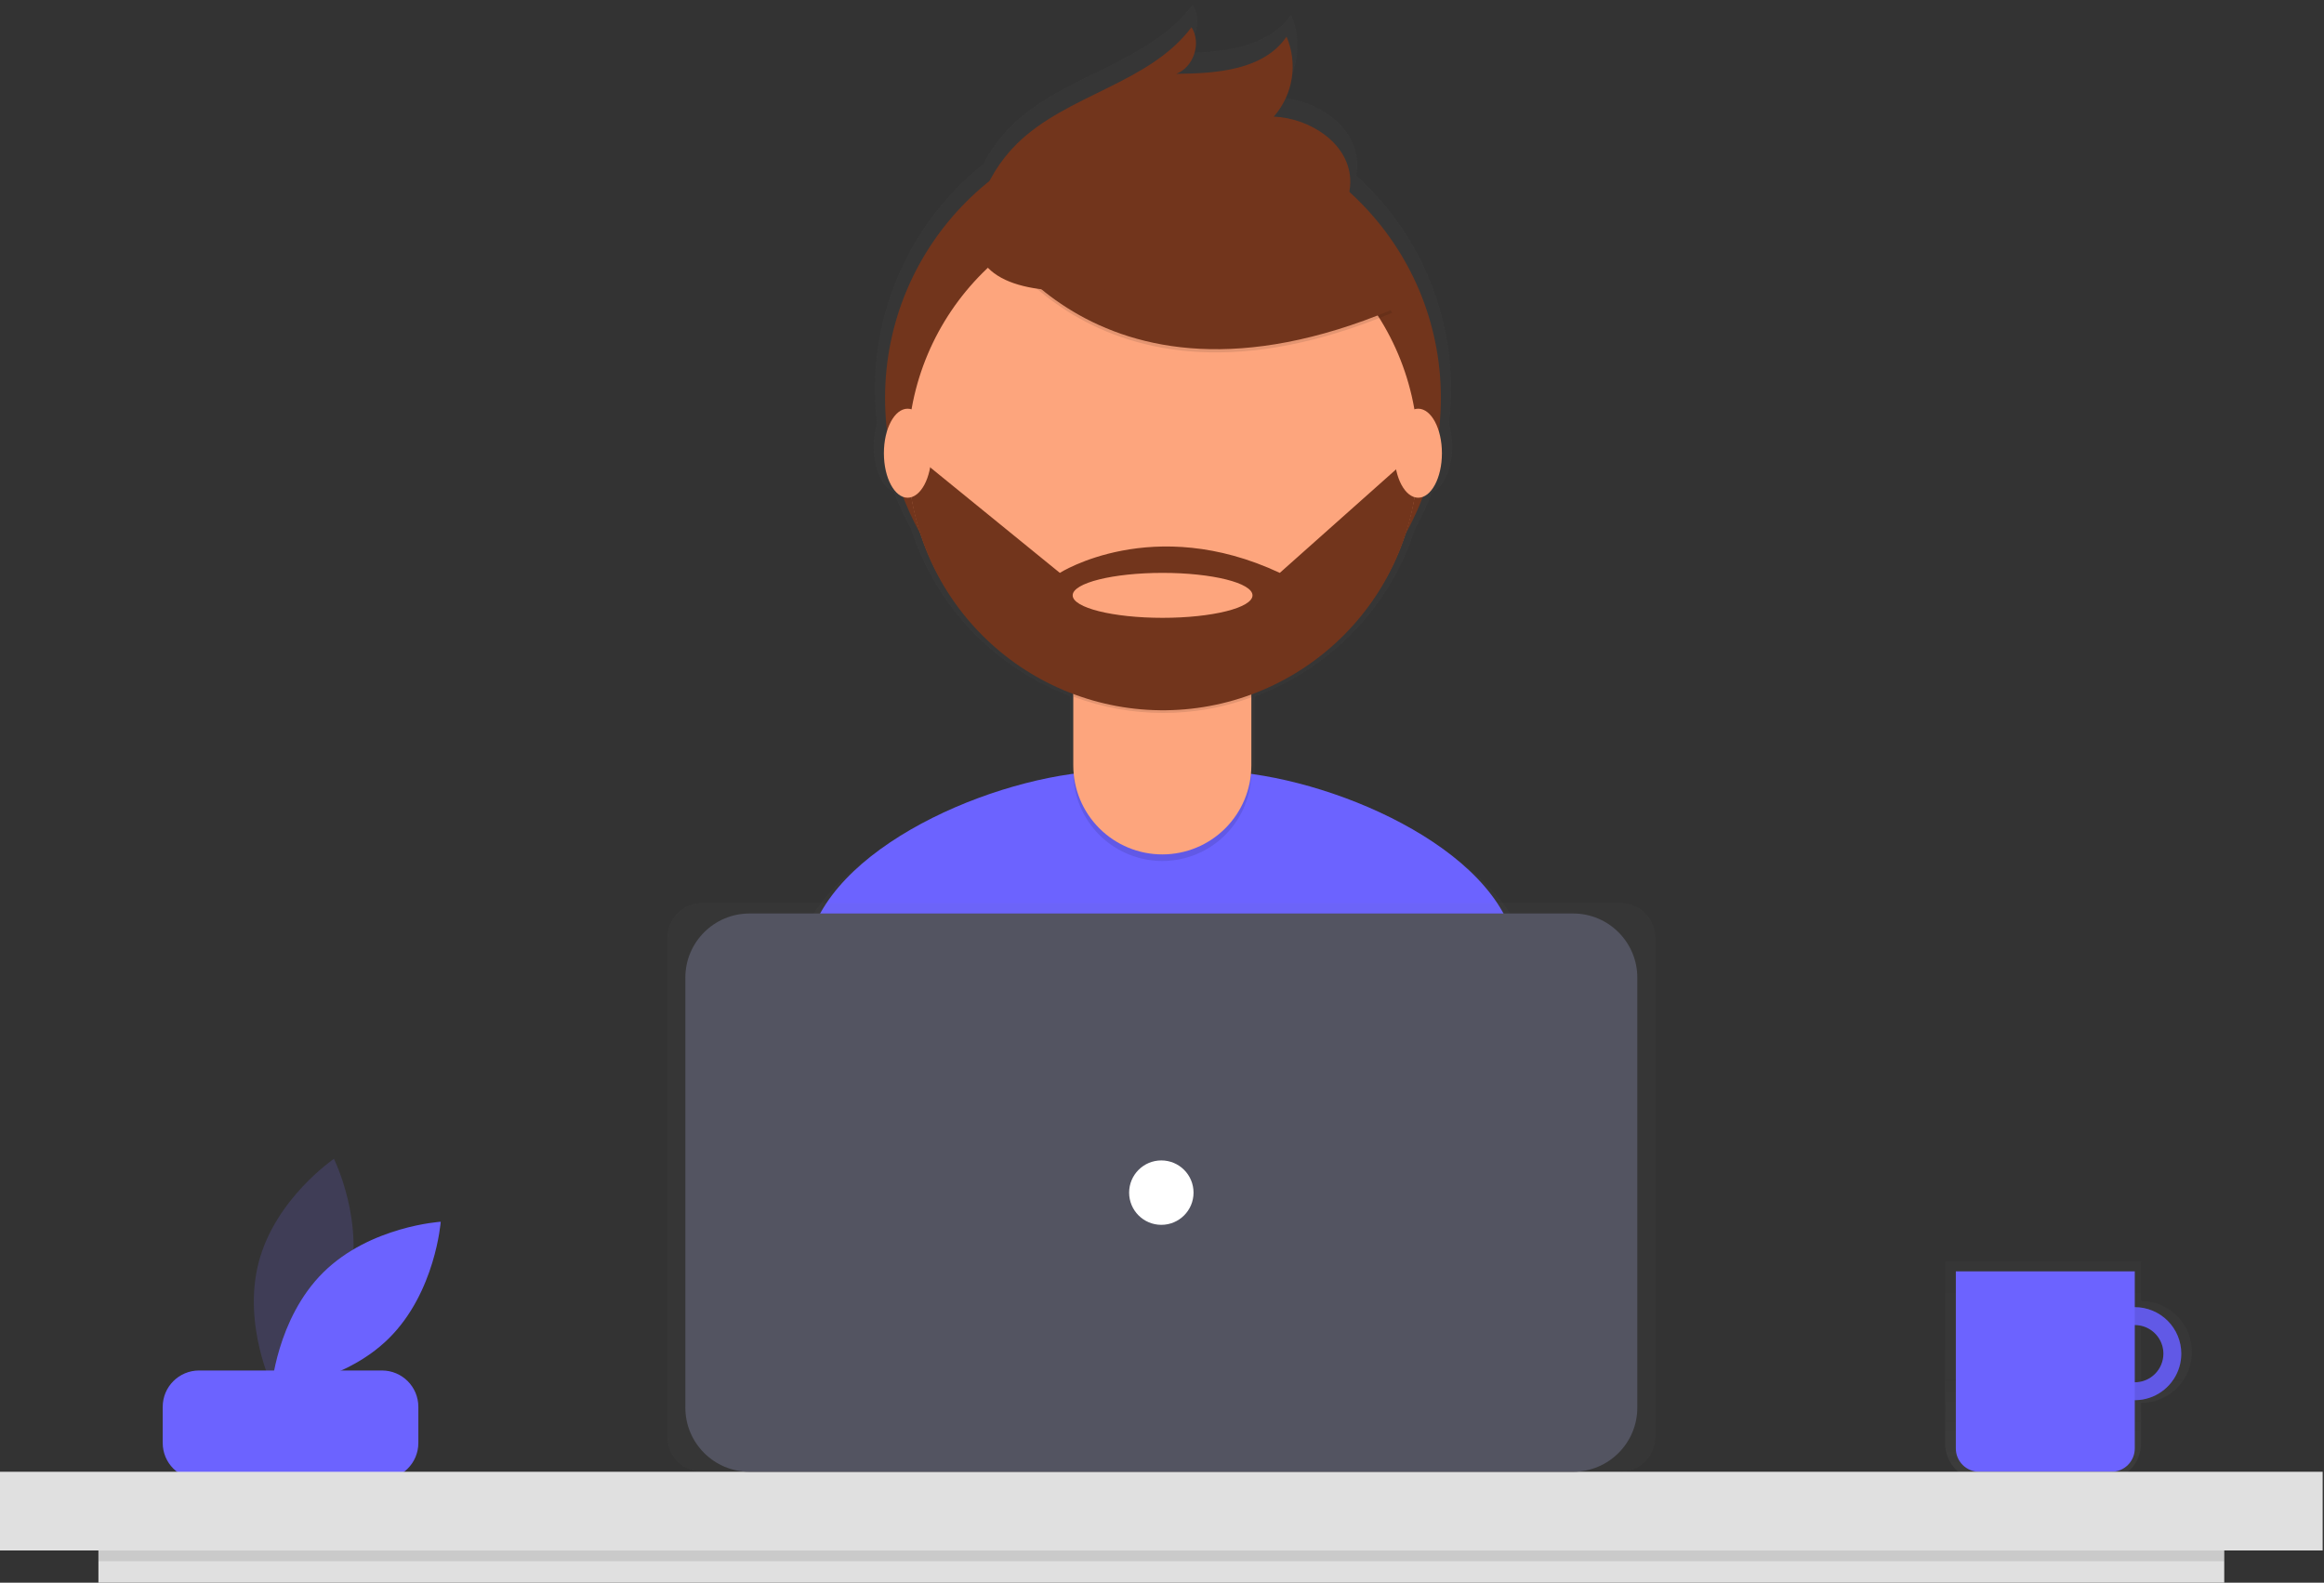 <svg width="972" height="662" viewBox="0 0 972 662" fill="none" xmlns="http://www.w3.org/2000/svg">
<rect x="0" y="0" width="972" height="662" fill="#333333" stroke="none"/>
<g id="undraw_Designer_by46 1">
<g clip-path="url(#clip0)">
<g id="utilities">
<path id="Vector" d="M145.834 537.809C138.85 564.407 114.375 581.029 114.375 581.029C114.375 581.029 101.225 554.527 108.209 527.929C115.194 501.331 139.668 484.71 139.668 484.71C139.668 484.71 152.819 511.211 145.834 537.809Z" fill="#3F3D56"/>
<path id="Vector_2" d="M135.24 532.183C115.678 551.51 113.489 581.014 113.489 581.014C113.489 581.014 143.017 579.183 162.58 559.855C182.143 540.528 184.331 511.024 184.331 511.024C184.331 511.024 154.803 512.856 135.24 532.183Z" fill="#6C63FF"/>
<path id="Vector_3" d="M159.772 573.241H83.251C74.858 573.241 68.053 580.045 68.053 588.439V603.54C68.053 611.933 74.858 618.737 83.251 618.737H159.772C168.165 618.737 174.969 611.933 174.969 603.54V588.439C174.969 580.045 168.165 573.241 159.772 573.241Z" fill="#6C63FF"/>
<g id="Group" opacity="0.7">
<path id="Vector_4" opacity="0.7" d="M895.494 544.178V527.785H813.525V603.606C813.525 605.705 813.939 607.784 814.742 609.723C815.545 611.662 816.723 613.424 818.207 614.908C819.691 616.393 821.453 617.57 823.392 618.373C825.332 619.177 827.41 619.59 829.509 619.59H879.51C883.75 619.59 887.815 617.906 890.813 614.908C893.81 611.911 895.494 607.845 895.494 603.606V586.802C901.139 586.791 906.55 584.541 910.537 580.546C914.525 576.55 916.765 571.135 916.765 565.49C916.765 559.845 914.525 554.431 910.537 550.435C906.55 546.439 901.139 544.189 895.494 544.178V544.178ZM895.494 578.605V552.375C898.973 552.375 902.308 553.757 904.768 556.217C907.228 558.676 908.609 562.012 908.609 565.49C908.609 568.969 907.228 572.304 904.768 574.764C902.308 577.224 898.973 578.605 895.494 578.605V578.605Z" fill="url(#paint0_linear)"/>
</g>
<path id="Vector_5" d="M892.857 546.744C889.008 546.744 885.246 547.886 882.046 550.024C878.846 552.162 876.352 555.201 874.879 558.757C873.407 562.312 873.021 566.225 873.772 569.999C874.523 573.774 876.376 577.241 879.098 579.963C881.819 582.684 885.286 584.537 889.061 585.288C892.835 586.039 896.748 585.653 900.304 584.181C903.859 582.708 906.898 580.214 909.036 577.014C911.175 573.814 912.316 570.052 912.316 566.203C912.316 561.042 910.266 556.093 906.616 552.444C902.967 548.795 898.018 546.744 892.857 546.744ZM892.857 578.178C890.489 578.178 888.174 577.475 886.204 576.16C884.235 574.844 882.7 572.974 881.794 570.786C880.888 568.598 880.65 566.19 881.112 563.867C881.575 561.544 882.715 559.41 884.39 557.736C886.064 556.061 888.198 554.921 890.521 554.459C892.844 553.997 895.251 554.234 897.44 555.14C899.628 556.046 901.498 557.581 902.814 559.55C904.129 561.52 904.832 563.835 904.832 566.203C904.832 569.379 903.57 572.425 901.324 574.67C899.079 576.916 896.033 578.178 892.857 578.178V578.178Z" fill="#6C63FF"/>
<path id="Vector_6" opacity="0.1" d="M892.857 546.744C889.008 546.744 885.246 547.886 882.046 550.024C878.846 552.162 876.352 555.201 874.879 558.757C873.407 562.312 873.021 566.225 873.772 569.999C874.523 573.774 876.376 577.241 879.098 579.963C881.819 582.684 885.286 584.537 889.061 585.288C892.835 586.039 896.748 585.653 900.304 584.181C903.859 582.708 906.898 580.214 909.036 577.014C911.175 573.814 912.316 570.052 912.316 566.203C912.316 561.042 910.266 556.093 906.616 552.444C902.967 548.795 898.018 546.744 892.857 546.744ZM892.857 578.178C890.489 578.178 888.174 577.475 886.204 576.16C884.235 574.844 882.7 572.974 881.794 570.786C880.888 568.598 880.65 566.19 881.112 563.867C881.575 561.544 882.715 559.41 884.39 557.736C886.064 556.061 888.198 554.921 890.521 554.459C892.844 553.997 895.251 554.234 897.44 555.14C899.628 556.046 901.498 557.581 902.814 559.55C904.129 561.52 904.832 563.835 904.832 566.203C904.832 569.379 903.57 572.425 901.324 574.67C899.079 576.916 896.033 578.178 892.857 578.178V578.178Z" fill="black"/>
<path id="Vector_7" d="M818.016 531.776H892.857V605.848C892.857 608.434 891.83 610.914 890.001 612.743C888.173 614.571 885.693 615.598 883.107 615.598H827.766C825.18 615.598 822.7 614.571 820.871 612.743C819.043 610.914 818.016 608.434 818.016 605.848V531.776Z" fill="#6C63FF"/>
</g>
<path id="Vector_8" d="M971.44 615.598H0V648.529H971.44V615.598Z" fill="#E0E0E0"/>
<g id="designer">
<g id="Group_2" opacity="0.7">
<path id="Vector_9" opacity="0.7" d="M638.572 397.265C628.16 359.473 569.134 331.876 524.721 325.757C524.727 325.478 524.742 325.202 524.742 324.921V292.571C524.789 292.554 524.838 292.539 524.885 292.522V291.296C540.647 285.434 554.87 276.065 566.479 263.898C578.088 251.731 586.779 237.084 591.895 221.064C594.64 216.101 597.03 210.95 599.045 205.648C603.786 203.922 607.367 196.104 607.367 186.71C607.385 183.496 606.934 180.297 606.029 177.214C606.611 172.43 606.908 167.615 606.918 162.795C606.937 145.946 603.412 129.282 596.573 113.883C589.734 98.485 579.734 84.696 567.221 73.413C567.593 71.477 567.719 69.503 567.597 67.535C566.592 52.008 550.007 41.46 534.464 40.754C538.57 36.096 541.269 30.369 542.248 24.237C543.227 18.106 542.446 11.822 539.995 6.118C530.084 20.557 509.737 22.092 492.224 22.205C499.78 19.279 503.181 8.808 498.786 2C480.482 26.534 444.801 31.077 423.03 52.594C418.287 57.3 414.312 62.721 411.25 68.66C397.102 79.931 385.679 94.25 377.832 110.548C369.986 126.847 365.918 144.706 365.931 162.795C365.941 167.571 366.232 172.342 366.803 177.084C365.87 180.207 365.405 183.451 365.423 186.71C365.423 196.147 369.038 203.989 373.811 205.667C375.835 210.987 378.236 216.155 380.994 221.134C386.092 237.061 394.725 251.629 406.248 263.748C417.771 275.868 431.885 285.225 447.535 291.119V324.921C447.535 325.181 447.55 325.438 447.555 325.697C402.974 331.711 343.476 359.525 333.157 397.621C324.245 430.52 314.733 466.649 310 487.862C350.568 516.367 435.693 533.105 489.041 533.105C539.728 533.105 622.574 517.998 661.948 492.042C657.683 468.734 647.87 431.018 638.572 397.265Z" fill="url(#paint1_linear)"/>
</g>
<path id="Vector_10" d="M488.933 523.722C537.829 523.722 617.747 509.148 655.73 484.109C651.615 461.625 642.15 425.242 633.179 392.681C621.755 351.213 549.652 322.465 506.639 322.465H465.19C422.045 322.465 349.837 351.38 338.557 393.025C329.96 424.761 320.784 459.614 316.218 480.077C355.353 507.575 437.47 523.722 488.933 523.722Z" fill="#6C63FF"/>
<path id="Vector_11" d="M486.409 282.733C550.604 282.733 602.644 230.692 602.644 166.497C602.644 102.302 550.604 50.261 486.409 50.261C422.213 50.261 370.173 102.302 370.173 166.497C370.173 230.692 422.213 282.733 486.409 282.733Z" fill="#72351C"/>
<path id="Vector_12" opacity="0.1" d="M448.893 263.311H523.372V322.894C523.372 332.771 519.449 342.242 512.465 349.226C505.481 356.21 496.009 360.133 486.133 360.133H486.133C476.256 360.133 466.784 356.21 459.801 349.226C452.817 342.242 448.893 332.771 448.893 322.894V263.311H448.893Z" fill="black"/>
<path id="Vector_13" d="M459.576 260.553H512.689C515.522 260.553 518.24 261.678 520.243 263.682C522.247 265.685 523.372 268.402 523.372 271.236V320.136C523.372 330.012 519.449 339.484 512.465 346.468C505.481 353.451 496.009 357.375 486.133 357.375H486.133C476.256 357.375 466.784 353.451 459.801 346.468C452.817 339.484 448.893 330.012 448.893 320.136V271.236C448.893 268.402 450.019 265.685 452.022 263.682C454.026 261.678 456.743 260.553 459.576 260.553V260.553Z" fill="#FDA57D"/>
<path id="Vector_14" opacity="0.1" d="M449.031 291.434C473.035 300.402 499.457 300.475 523.51 291.639V282.49H449.031V291.434Z" fill="black"/>
<path id="Vector_15" d="M486.409 296.421C545.366 296.421 593.161 248.626 593.161 189.668C593.161 130.71 545.366 82.915 486.409 82.915C427.451 82.915 379.656 130.71 379.656 189.668C379.656 248.626 427.451 296.421 486.409 296.421Z" fill="#FDA57D"/>
<path id="Vector_16" opacity="0.1" d="M410.368 92.565C410.368 92.565 455.358 183.887 582.27 130.84L552.724 84.507L500.348 65.705L410.368 92.565Z" fill="black"/>
<path id="Vector_17" d="M410.368 91.222C410.368 91.222 455.358 182.544 582.27 129.497L552.724 83.164L500.348 64.362L410.368 91.222Z" fill="#72351C"/>
<path id="Vector_18" d="M409.969 85.052C413.001 75.661 418.243 67.135 425.254 60.19C446.256 39.433 480.676 35.051 498.333 11.384C502.573 17.951 499.293 28.052 492.003 30.875C508.897 30.765 528.526 29.285 538.086 15.356C540.451 20.859 541.204 26.92 540.26 32.835C539.315 38.75 536.711 44.275 532.75 48.768C547.745 49.449 563.743 59.625 564.712 74.603C565.358 84.582 559.101 94.03 550.901 99.753C542.701 105.475 532.78 108.102 523.015 110.255C494.51 116.54 391.368 142.882 409.969 85.052Z" fill="#72351C"/>
<path id="Vector_19" d="M593.158 190.602H590.328L535.265 239.621C482.218 214.776 443.271 239.621 443.271 239.621L385.523 192.617L379.7 193.348C380.49 221.366 392.267 247.95 412.489 267.358C432.711 286.767 459.755 297.444 487.781 297.083C515.808 296.723 542.568 285.354 562.284 265.431C582 245.509 593.09 218.631 593.158 190.602V190.602ZM486.247 258.423C465.479 258.423 448.643 254.214 448.643 249.022C448.643 243.83 465.479 239.621 486.247 239.621C507.015 239.621 523.85 243.83 523.85 249.022C523.85 254.214 507.015 258.423 486.247 258.423Z" fill="#72351C"/>
<path id="Vector_20" d="M379.613 208.186C385.098 208.186 389.544 199.85 389.544 189.566C389.544 179.283 385.098 170.947 379.613 170.947C374.129 170.947 369.683 179.283 369.683 189.566C369.683 199.85 374.129 208.186 379.613 208.186Z" fill="#FDA57D"/>
<path id="Vector_21" d="M593.147 208.186C598.632 208.186 603.078 199.85 603.078 189.566C603.078 179.283 598.632 170.947 593.147 170.947C587.663 170.947 583.217 179.283 583.217 189.566C583.217 199.85 587.663 208.186 593.147 208.186Z" fill="#FDA57D"/>
</g>
<g id="Group_3" opacity="0.7">
<path id="Vector_22" opacity="0.7" d="M677.782 377.704H293.658C285.65 377.704 279.158 384.196 279.158 392.204V601.098C279.158 609.107 285.65 615.598 293.658 615.598H677.782C685.79 615.598 692.282 609.107 692.282 601.098V392.204C692.282 384.196 685.79 377.704 677.782 377.704Z" fill="url(#paint2_linear)"/>
</g>
<g id="laptop">
<path id="Vector_23" d="M657.963 382.093H313.477C298.657 382.093 286.642 394.108 286.642 408.928V588.763C286.642 603.584 298.657 615.598 313.477 615.598H657.963C672.784 615.598 684.798 603.584 684.798 588.763V408.928C684.798 394.108 672.784 382.093 657.963 382.093Z" fill="#535461"/>
<path id="Vector_24" d="M485.72 512.317C493.16 512.317 499.192 506.286 499.192 498.846C499.192 491.406 493.16 485.374 485.72 485.374C478.28 485.374 472.249 491.406 472.249 498.846C472.249 506.286 478.28 512.317 485.72 512.317Z" fill="white"/>
</g>
<path id="Vector_25" d="M930.278 648.529H41.163V662H930.278V648.529Z" fill="#E0E0E0"/>
<path id="Vector_26" opacity="0.1" d="M930.278 648.529H41.163V653.019H930.278V648.529Z" fill="black"/>
</g>
</g>
<defs>
<linearGradient id="paint0_linear" x1="865.166" y1="619.59" x2="865.166" y2="527.785" gradientUnits="userSpaceOnUse">
<stop stop-color="#808080" stop-opacity="0.25"/>
<stop offset="0.535" stop-color="#808080" stop-opacity="0.12"/>
<stop offset="1" stop-color="#808080" stop-opacity="0.1"/>
</linearGradient>
<linearGradient id="paint1_linear" x1="211708" y1="345276" x2="211708" y2="63203.5" gradientUnits="userSpaceOnUse">
<stop stop-color="#808080" stop-opacity="0.25"/>
<stop offset="0.535" stop-color="#808080" stop-opacity="0.12"/>
<stop offset="1" stop-color="#808080" stop-opacity="0.1"/>
</linearGradient>
<linearGradient id="paint2_linear" x1="200942" y1="146825" x2="200942" y2="90231.3" gradientUnits="userSpaceOnUse">
<stop stop-color="#808080" stop-opacity="0.25"/>
<stop offset="0.535" stop-color="#808080" stop-opacity="0.12"/>
<stop offset="1" stop-color="#808080" stop-opacity="0.1"/>
</linearGradient>
<clipPath id="clip0">
<rect width="971.44" height="662" fill="white"/>
</clipPath>
</defs>
</svg>
